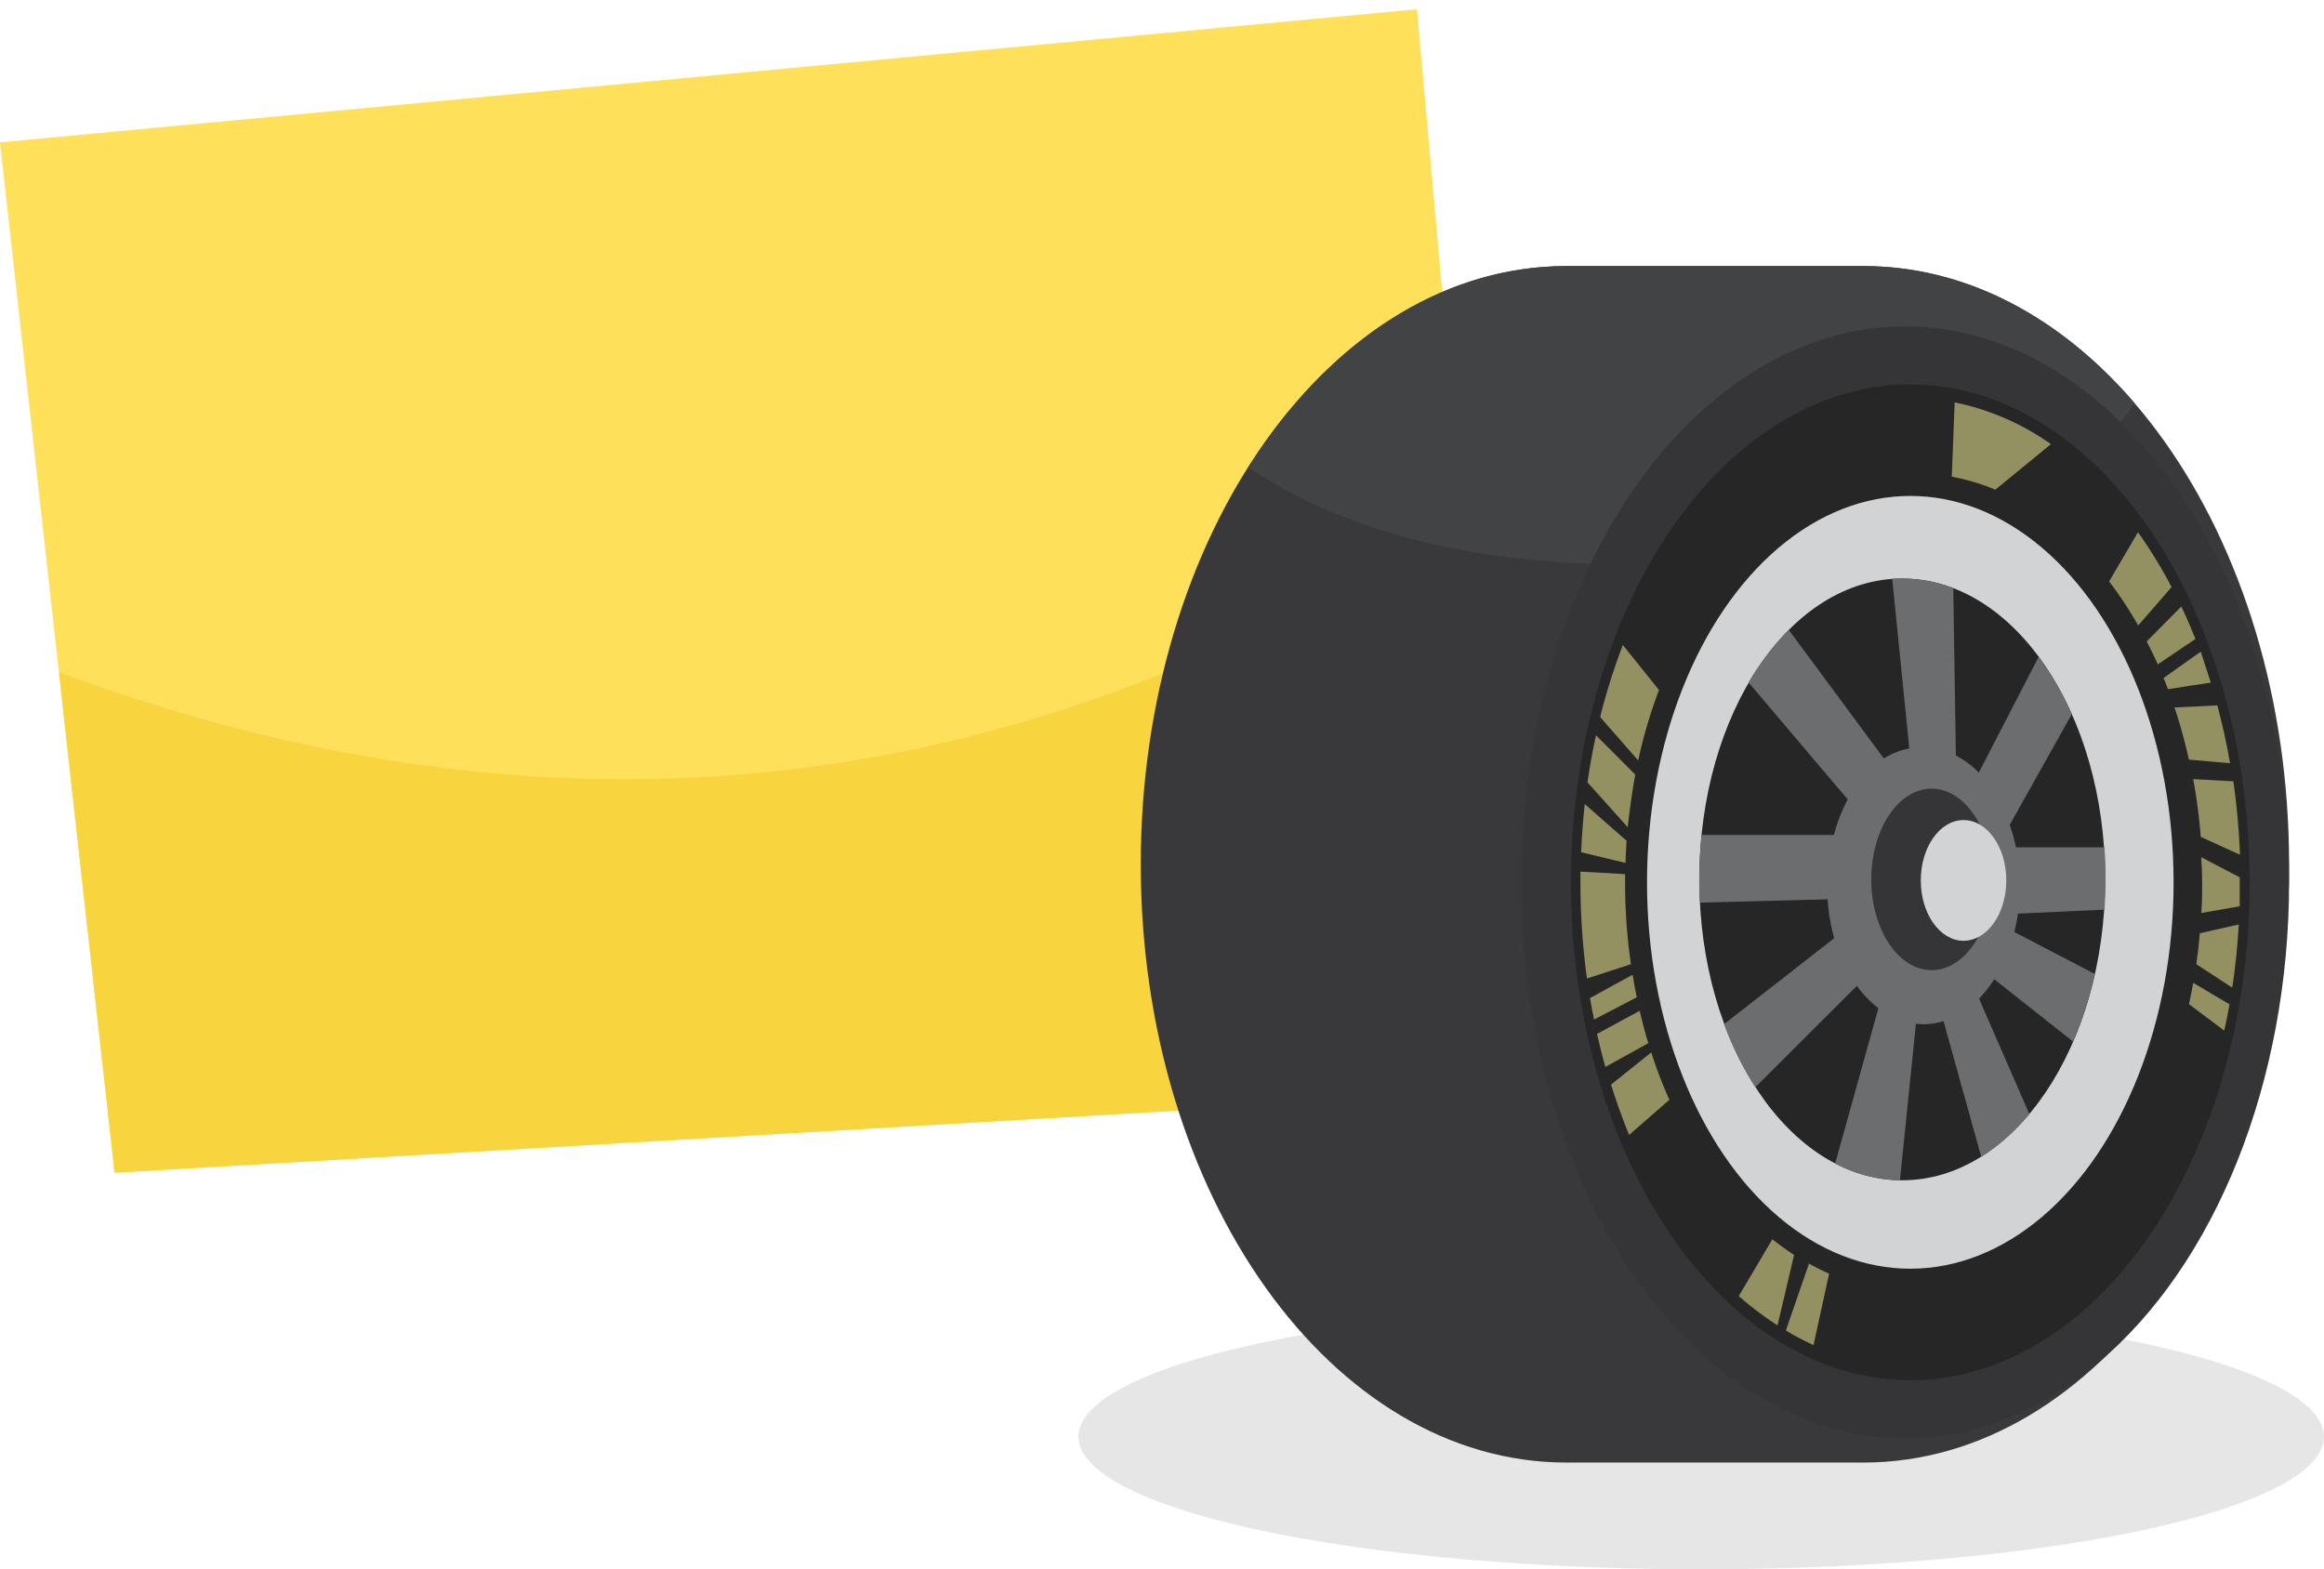 <svg xmlns="http://www.w3.org/2000/svg" viewBox="0 0 231 156">
	<defs>
		<clipPath id="arrow-clip">
			<polygon points="28.78 95.78 62.6 55.91 71.86 63.66 113.44 27 109.28 23.03 124.59 20.38 121 34.93 116.46 30.21 73 67.63 63.17 62.34 32.37 99.19 28.78 95.78" />
		</clipPath>
	</defs>
	<ellipse cx="169.1" cy="142.82" rx="61.9" ry="13.18" opacity="0.1"/>
	<g>
		<polygon points="11.39 116.57 0 14.15 140.84 0.92 150.48 108.45 11.39 116.57" fill="#ffe05a"/>
		<path d="M5.86,66.83l5.53,49.74,139.09-8.12L145.36,51.3C102.12,79.47,55.71,85.28,5.86,66.83Z" fill="#f8d53f"/>
		<g clip-path="url(#arrow-clip)">
			<path id="arrow-line" d="M28.78,99.12,63,58.75,73.19,66l54-48.13" fill="none" stroke="#39383a" stroke-width="16" stroke-dasharray="137.77" stroke-dashoffset="137.77"></path>
		</g>
	</g>
	<g>
		<path d="M185.22,145.39c23.37,0,42.31-26.63,42.31-59.47s-18.94-59.47-42.31-59.47H155.7c-23.37,0-42.31,26.62-42.31,59.47s18.94,59.47,42.31,59.47Z" fill="#39383a"/>
		<path d="M212.17,40.07c-7.31-8.51-16.7-13.62-26.95-13.62H155.7c-12.57,0-23.86,7.71-31.61,20,8.78,6,26.22,12.89,58.23,8C199.62,51.76,208.28,46.23,212.17,40.07Z" fill="#424345"/>
		<ellipse cx="189.37" cy="87.71" rx="38.16" ry="55.26" fill="#353436"/>
		<ellipse cx="189.88" cy="87.71" rx="33.73" ry="49.5" fill="#262626"/>
		<g>
			<path d="M209.64,57.8a37.71,37.71,0,0,1,2.89,4.38l3.32-3.82a46.59,46.59,0,0,0-3.34-5.45Z" fill="#939061"/>
			<path d="M159.05,71.28l3.78,4.31a49.72,49.72,0,0,1,2.07-7l-3.59-4.47A60.19,60.19,0,0,0,159.05,71.28Z" fill="#939061"/>
			<path d="M194,47.39a20.71,20.71,0,0,1,4.33,1.29l5.53-4.53A25.45,25.45,0,0,0,194.29,40Z" fill="#939061"/>
			<path d="M215.05,67.4c.15.36.3.73.44,1.11,1.3-.21,2.86-.44,4.26-.65-.33-1-.67-2.07-1-3.08Z" fill="#939061"/>
			<path d="M213.38,63.76c.39.74.75,1.5,1.1,2.28l3.74-2.52c-.44-1.11-.91-2.19-1.4-3.23Z" fill="#939061"/>
			<path d="M218.89,87.71c0,1,0,2-.09,3.05l3.82-.67c0-.79,0-1.58,0-2.38,0-.17,0-.34,0-.5l-3.83-2C218.86,86.05,218.89,86.87,218.89,87.71Z" fill="#939061"/>
			<path d="M217.57,75.51l4.09.36c-.34-2-.77-3.89-1.26-5.75l-4.26.21A49.87,49.87,0,0,1,217.57,75.51Z" fill="#939061"/>
			<path d="M218.31,95.85l3.57,2.33c.31-2,.53-4.14.65-6.28l-3.87.87C218.57,93.8,218.46,94.83,218.31,95.85Z" fill="#939061"/>
			<path d="M161.53,87.71c0-.28,0-.54,0-.81-1.44-.09-3.07-.19-4.44-.25,0,.35,0,.7,0,1.06a71,71,0,0,0,.65,9.56l4.37-1.42A56.92,56.92,0,0,1,161.53,87.71Z" fill="#939061"/>
			<path d="M221.61,99.84,218,97.7c-.13.71-.26,1.42-.42,2.12l3.5,2.63C221.28,101.59,221.46,100.72,221.61,99.84Z" fill="#939061"/>
			<path d="M176.68,131.75l1.65-7q-1.11-.72-2.16-1.56l-3.34,5.65A31.83,31.83,0,0,0,176.68,131.75Z" fill="#939061"/>
			<path d="M181.81,126.61a22.55,22.55,0,0,1-2-1l-2.3,6.65a25.84,25.84,0,0,0,2.75,1.45Z" fill="#939061"/>
			<path d="M218,77.45a55.51,55.51,0,0,1,.75,5.74l3.9,1.78a71.72,71.72,0,0,0-.66-7.3Z" fill="#939061"/>
			<path d="M161.68,83.58l-4.16-3.65c-.17,1.58-.29,3.17-.36,4.79l4.41,1.06C161.59,85,161.63,84.31,161.68,83.58Z" fill="#939061"/>
			<path d="M162.54,77l-3.9-3.91c-.34,1.53-.62,3.09-.85,4.68l4,4.46C162,80.44,162.22,78.7,162.54,77Z" fill="#939061"/>
			<path d="M165.93,109.33a47.86,47.86,0,0,1-1.8-4.71l-4,3.2c.54,1.7,1.13,3.36,1.8,5Z" fill="#939061"/>
			<path d="M162.69,99.14c-.15-.74-.29-1.48-.41-2.24-1.09.59-2.85,1.54-4.24,2.32.12.72.26,1.43.4,2.13Z" fill="#939061"/>
			<path d="M163.84,103.7c-.32-1-.6-2.13-.86-3.22l-4.24,2.3c.25,1.11.52,2.21.83,3.28Z" fill="#939061"/>
		</g>
		<ellipse cx="189.88" cy="87.71" rx="26.17" ry="38.41" fill="#d1d3d4"/>
		<ellipse cx="189.08" cy="87.42" rx="20.17" ry="29.91" fill="#262626"/>
		<path d="M199.76,82l6.17-11a29.8,29.8,0,0,0-3.29-5.71L196.69,76.8a9.09,9.09,0,0,0-2.28-1.7l-.26-16.63a14.12,14.12,0,0,0-5.07-.95q-.5,0-1,0l1.7,16.88a7.33,7.33,0,0,0-2.53,1L177.8,62.62a25.86,25.86,0,0,0-4,5.22l9.86,11.63A16,16,0,0,0,182.29,83H169.13a43.36,43.36,0,0,0-.23,4.46c0,.77,0,1.52.07,2.27l12.69-.33a18.31,18.31,0,0,0,.66,3.86l-10.95,8.55a32.41,32.41,0,0,0,3.1,6.27L184.57,98a10.78,10.78,0,0,0,2.14,2.22l-4.3,15.44a14.44,14.44,0,0,0,6.44,1.67l1.59-15.57a6.15,6.15,0,0,0,.74.06,6.57,6.57,0,0,0,2-.32L196.93,115a20.49,20.49,0,0,0,4.78-4.26l-5-11.47a11.32,11.32,0,0,0,1.51-1.93l7.84,6.2a37.21,37.21,0,0,0,2.16-6.72l-8-4.17a17.94,17.94,0,0,0,.36-1.83l8.6-.39c.06-1,.1-2,.1-3s0-2.15-.12-3.2l-8.78,0A16.45,16.45,0,0,0,199.76,82Z" fill="#6c6d6f"/>
		<ellipse cx="192" cy="87.42" rx="6" ry="9.02" fill="#353436"/>
		<ellipse cx="195.17" cy="87.52" rx="4.25" ry="6" fill="#d1d3d4"/>
	</g>
	<style>
		#arrow-line {
			-webkit-animation: drawInArrow 3s ease-in-out 0s infinite;
			        animation: drawInArrow 3s ease-in-out 0s infinite;
		}

		@-webkit-keyframes drawInArrow {
			30%, 90% {
				opacity: 1;
				stroke-dashoffset: 0px;
			}
			100% {
				opacity: 0;
				stroke-dashoffset: 0px;
			}
		}

		@keyframes drawInArrow {
			30%, 90% {
				opacity: 1;
				stroke-dashoffset: 0px;
			}
			100% {
				opacity: 0;
				stroke-dashoffset: 0px;
			}
		}
	</style>
</svg>
